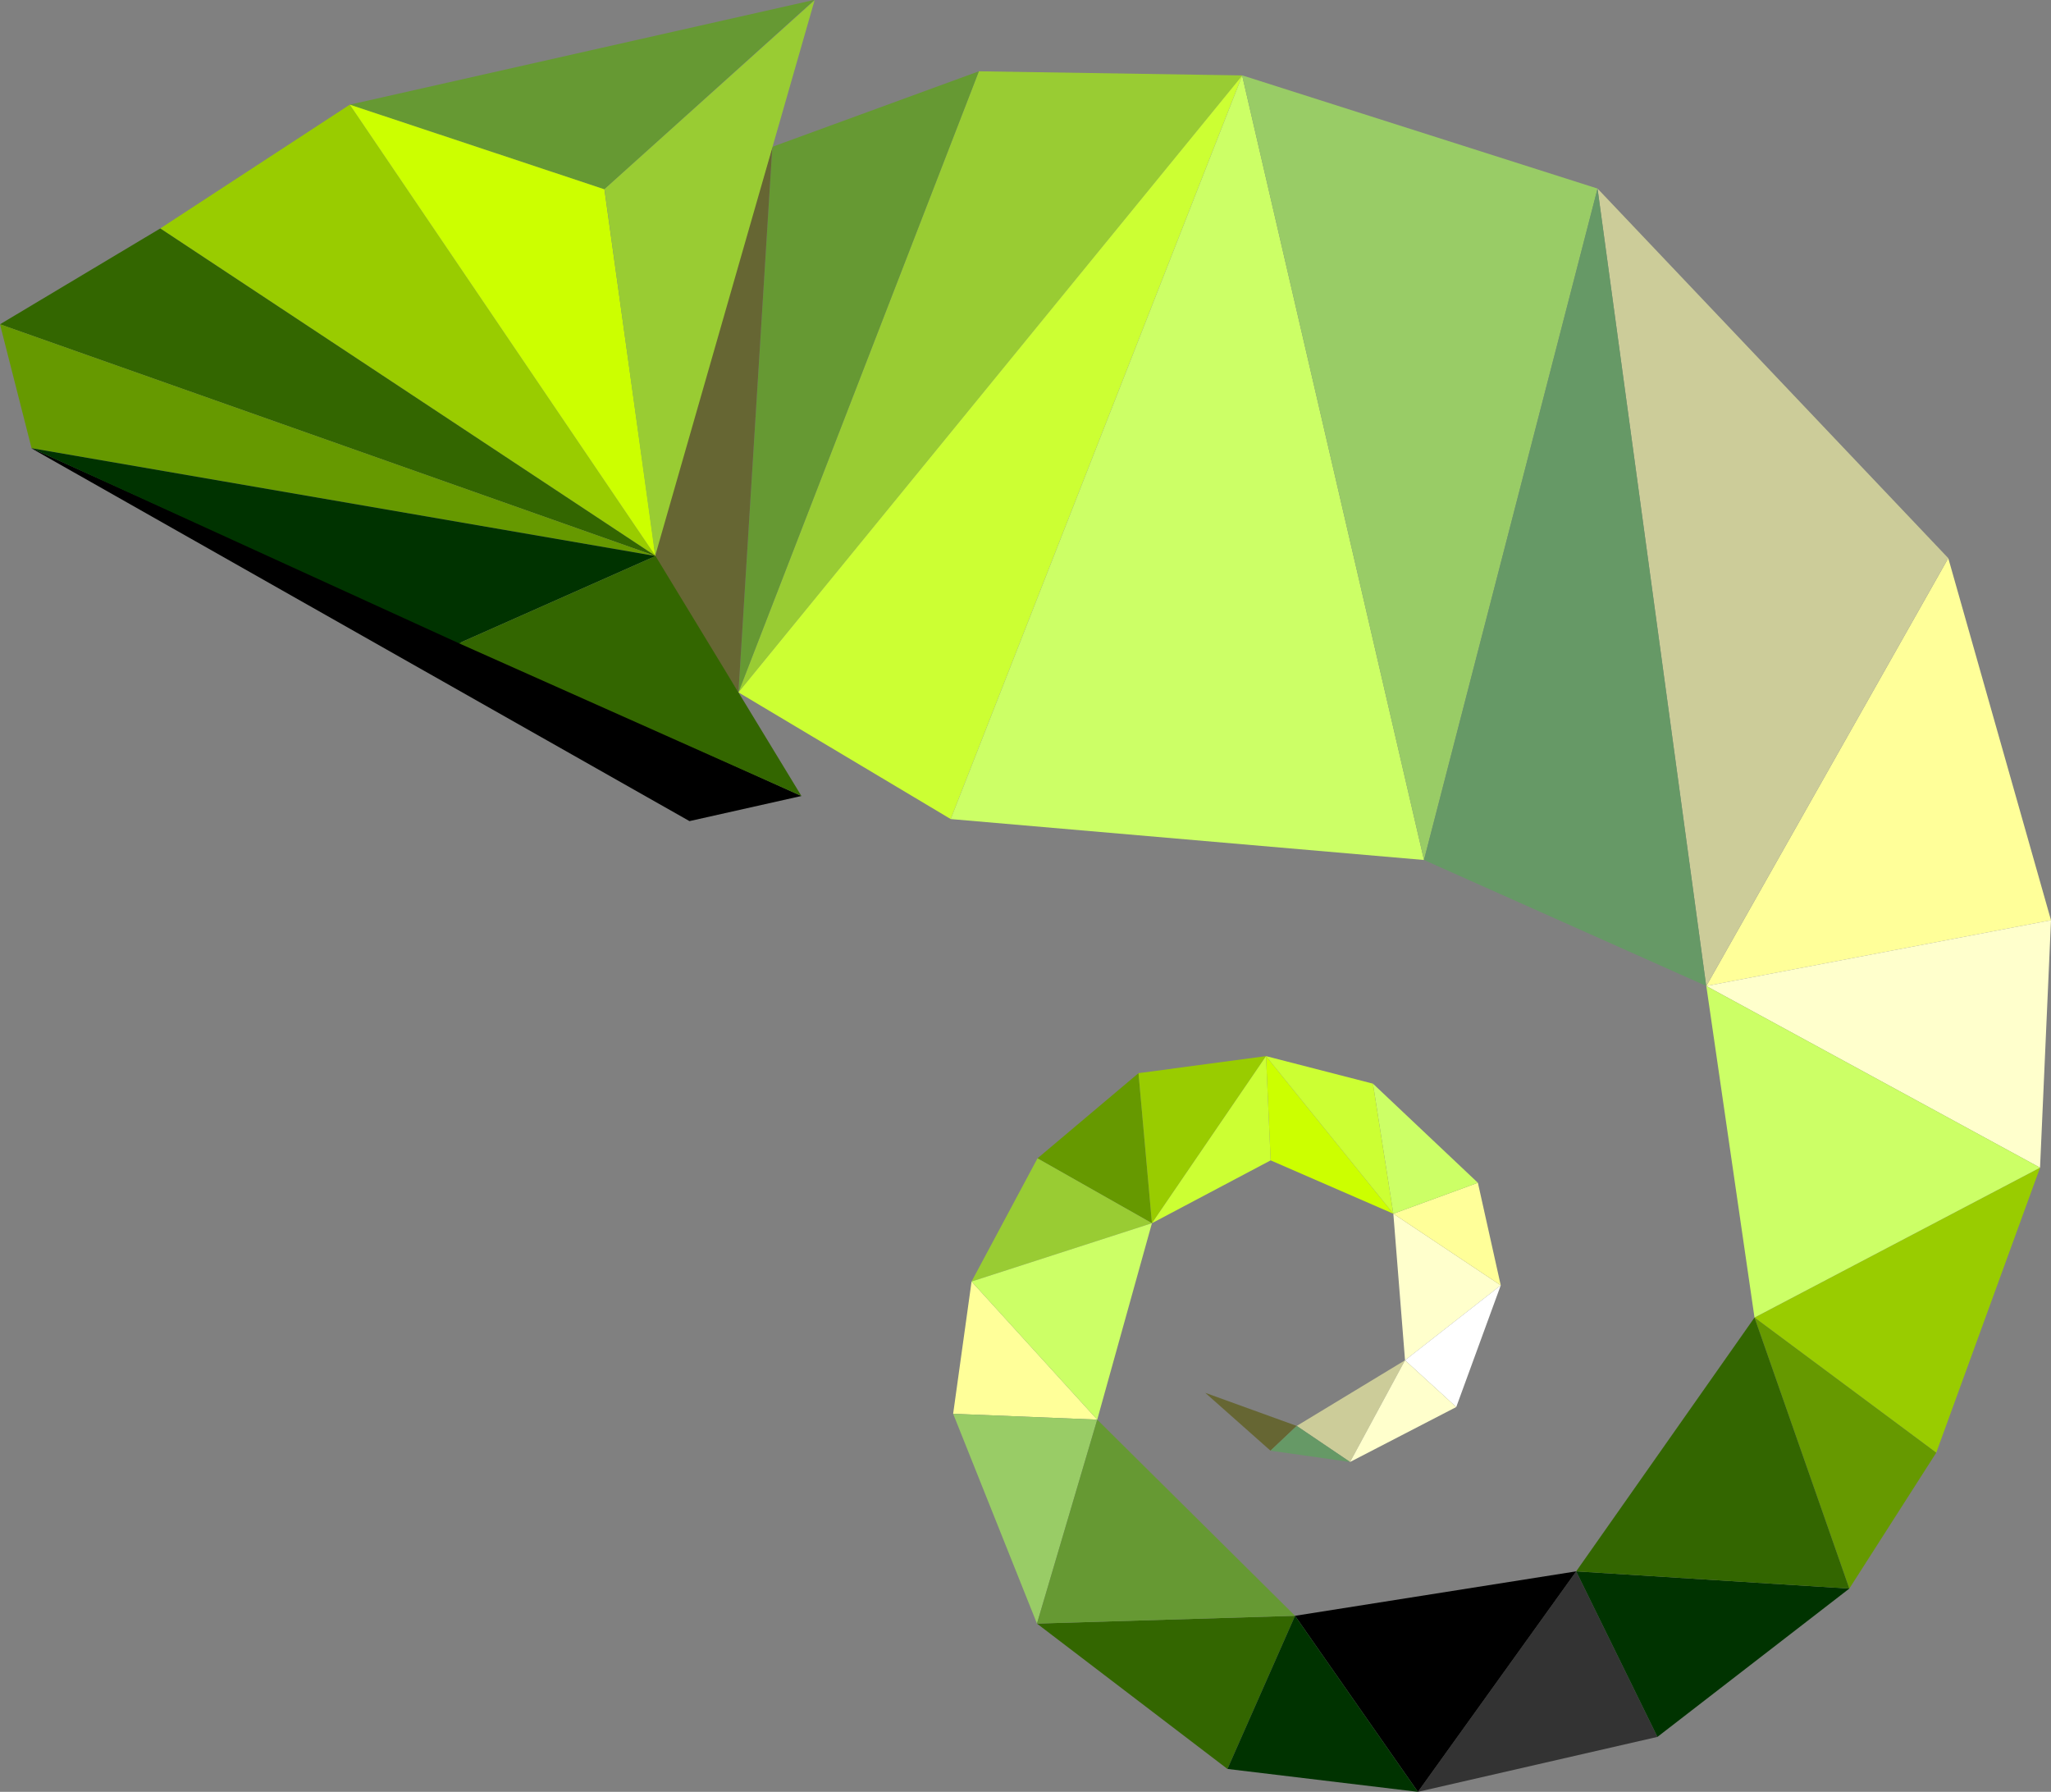 <svg xmlns="http://www.w3.org/2000/svg" viewBox="0 0 587.77 513.43"><rect x="0" y="0" width="587.77" height="513.43" fill="#808080" stroke="none"/><defs><style>.cls-1{fill:#9c3;}.cls-2{fill:#693;}.cls-3{fill:none;}.cls-4{fill:#cf3;}.cls-5{fill:#663;}.cls-6{fill:#cf6;}.cls-7{fill:#9c6;}.cls-8{fill:#ff9;}.cls-9{fill:#333;}.cls-10{fill:#690;}.cls-11{fill:#9c0;}.cls-12{fill:#030;}.cls-13{fill:#ffc;}.cls-14{fill:#360;}.cls-15{fill:#cf0;}.cls-16{fill:#cc9;}.cls-17{fill:#fff;}.cls-18{fill:#696;}</style></defs><g id="Layer_2" data-name="Layer 2"><g id="Layer_1-2" data-name="Layer 1"><polygon class="cls-1" points="211.62 198.39 280.52 20.43 356.04 21.61 211.62 198.39"/><polygon class="cls-2" points="221.33 42.07 280.52 20.43 211.62 198.39 221.33 42.07"/><polygon class="cls-3" points="272.45 234.5 272.4 234.61 272.38 234.56 272.45 234.5"/><polygon class="cls-4" points="355.99 21.64 272.45 234.69 211.62 198.39 355.99 21.64"/><polygon class="cls-5" points="221.33 42.07 211.62 198.39 186.6 159.29 221.33 42.07"/><polygon class="cls-6" points="355.98 21.67 408.08 246.42 272.45 234.69 355.98 21.67"/><polygon class="cls-7" points="355.99 21.64 356.04 21.61 457.82 54.03 457.82 54.03 408.08 246.42 355.98 21.67 355.99 21.64"/><polygon class="cls-8" points="314.44 406.78 278.43 367.2 273.15 405.1 314.44 406.78"/><polygon class="cls-7" points="297.17 465.22 314.44 406.78 273.15 405.1 297.17 465.22"/><polygon class="cls-9" points="474.98 497.69 451.7 450.25 406.34 513.43 474.98 497.69"/><polygon class="cls-10" points="330.12 350.49 326.27 307.5 297.32 331.91 330.12 350.49"/><polygon class="cls-11" points="326.27 307.5 330.12 350.49 362.81 302.62 326.27 307.5"/><polygon class="cls-12" points="451.7 450.25 474.98 497.69 529.97 455.19 451.7 450.25"/><polygon class="cls-1" points="330.12 350.49 297.32 331.91 278.43 367.2 330.12 350.49"/><polygon class="cls-11" points="502.8 377.53 554.88 416.26 584.63 334.58 502.8 377.53"/><polygon class="cls-8" points="488.99 282.53 587.77 263.68 558.33 159.93 488.99 282.53"/><polygon class="cls-10" points="554.88 416.26 502.8 377.53 529.97 455.19 554.88 416.26"/><polygon class="cls-13" points="584.63 334.58 587.77 263.68 488.99 282.53 584.63 334.58"/><polygon class="cls-14" points="351.76 506.87 351.76 506.87 371.13 462.99 297.17 465.22 351.76 506.87"/><polygon class="cls-15" points="362.81 302.62 364.14 332.49 399.3 347.78 362.81 302.62"/><polygon points="406.34 513.43 451.7 450.25 371.13 462.99 406.34 513.43"/><polygon class="cls-6" points="330.12 350.49 278.43 367.2 314.44 406.78 330.12 350.49"/><polygon class="cls-16" points="386.9 418.91 402.65 389.77 371.61 408.58 386.9 418.91"/><polygon class="cls-2" points="371.13 462.99 314.44 406.78 297.17 465.22 371.13 462.99"/><polygon class="cls-14" points="529.97 455.19 502.8 377.53 451.7 450.25 529.97 455.19"/><polygon class="cls-13" points="430.08 368.3 399.3 347.78 402.65 389.77 430.08 368.3"/><polygon class="cls-12" points="351.76 506.87 406.34 513.43 371.13 462.99 351.76 506.87"/><polygon class="cls-4" points="330.12 350.49 364.14 332.49 362.81 302.62 330.12 350.49"/><polygon class="cls-6" points="584.63 334.58 488.99 282.53 502.8 377.53 584.63 334.58"/><polygon class="cls-8" points="399.3 347.78 430.08 368.3 423.53 338.91 399.3 347.78"/><polygon class="cls-5" points="371.61 408.58 345.39 399.09 364.1 415.68 371.61 408.58"/><polygon class="cls-6" points="399.3 347.78 423.53 338.91 393.46 310.51 399.3 347.78"/><polygon class="cls-17" points="417.33 403.17 430.08 368.3 402.65 389.77 417.33 403.17"/><polygon class="cls-18" points="371.61 408.58 364.1 415.68 386.9 418.91 371.61 408.58"/><polygon class="cls-4" points="393.46 310.51 362.81 302.62 399.3 347.78 393.46 310.51"/><polygon class="cls-13" points="386.9 418.91 417.33 403.17 402.65 389.77 386.9 418.91"/><polygon class="cls-16" points="488.96 282.51 488.99 282.53 558.33 159.93 558.33 159.93 558.33 159.93 457.82 54.03 488.96 282.51"/><polygon class="cls-18" points="457.82 54.03 408.08 246.42 488.96 282.51 457.82 54.03"/><polygon class="cls-11" points="45.93 65.46 100.24 29.99 187.86 159.32 45.93 65.46"/><polygon points="9.1 128.44 229.67 228.08 229.68 228.08 197.59 235.28 9.06 128.49 9.1 128.44"/><polygon class="cls-14" points="0 92.92 45.93 65.46 187.86 159.32 0 92.92"/><polygon class="cls-10" points="0 92.92 187.86 159.32 9.1 128.44 9.06 128.49 9.06 128.49 0 92.92 0 92.92"/><polygon class="cls-12" points="187.86 159.32 131.51 184.32 9.1 128.44 187.86 159.32"/><polygon class="cls-14" points="229.67 228.08 131.51 184.32 187.86 159.32 229.67 228.08"/><polygon class="cls-2" points="233.21 0 233.33 0.02 233.33 0.03 173.2 54.24 100.24 29.99 233.21 0"/><polygon class="cls-15" points="173.2 54.24 187.86 159.32 100.24 29.99 173.2 54.24"/><polygon class="cls-1" points="233.44 0.08 187.75 159.3 173.24 54.2 233.44 0.08"/></g></g></svg>